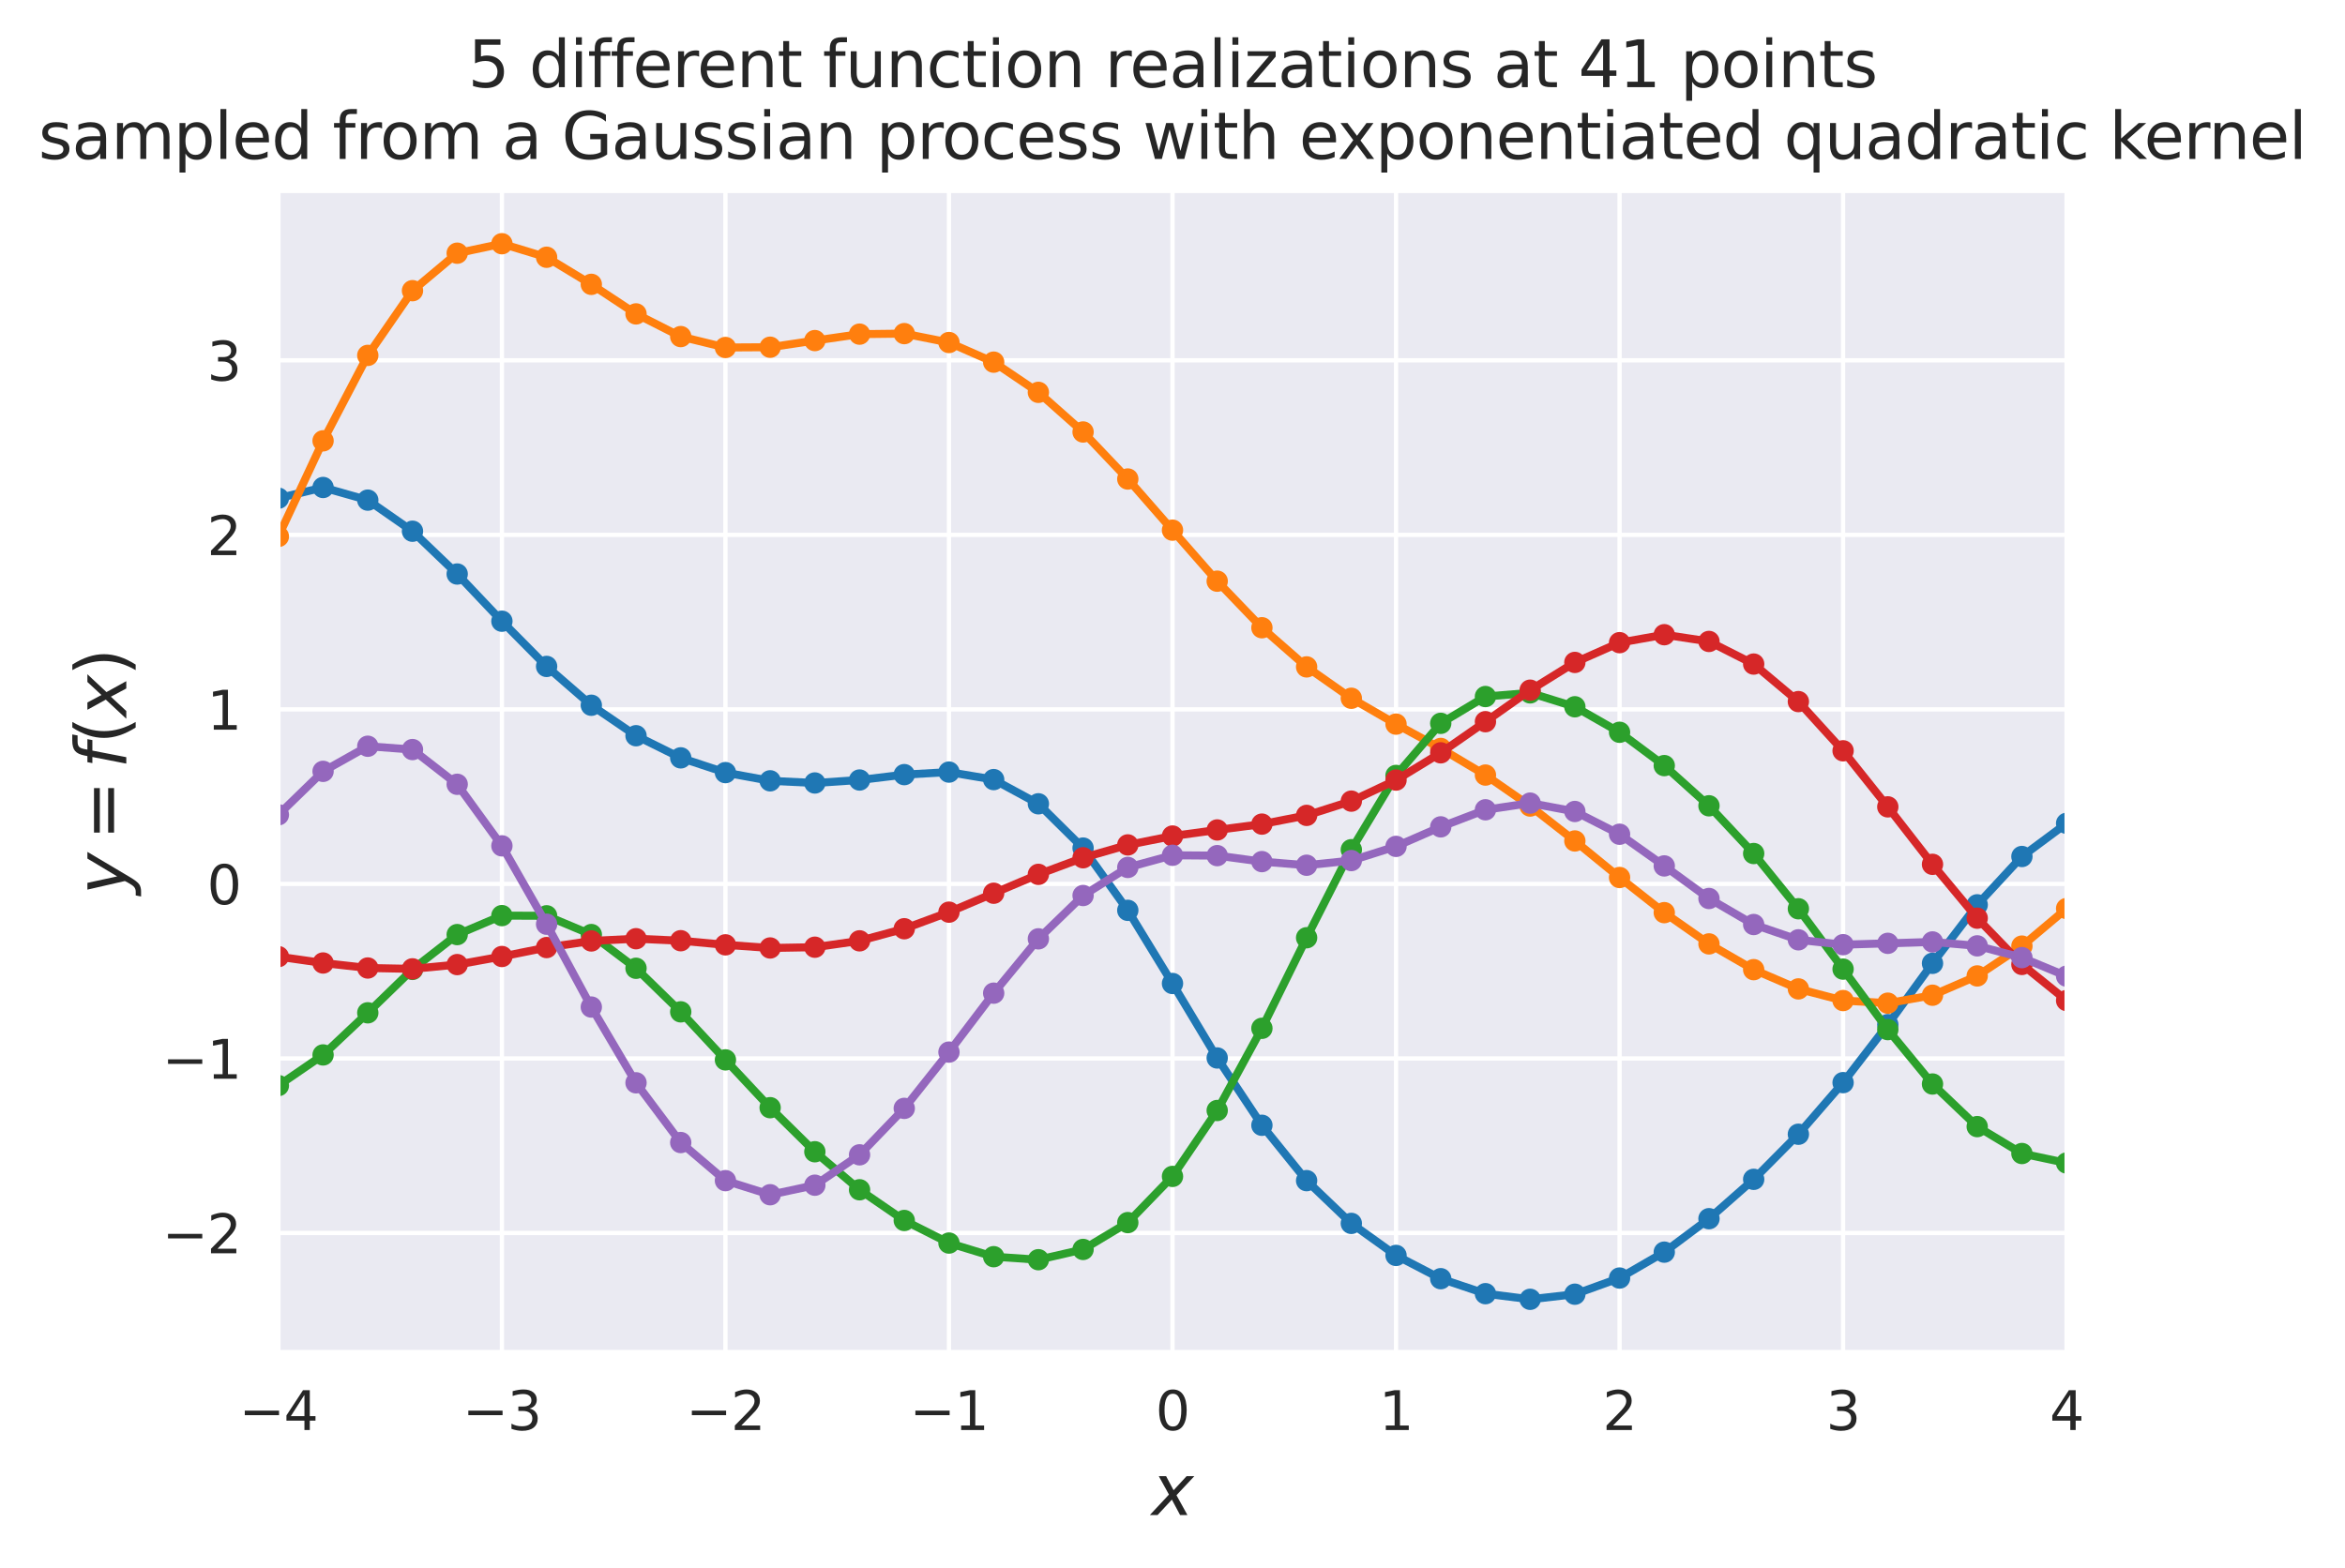 <?xml version="1.0" encoding="utf-8" standalone="no"?>
<!DOCTYPE svg PUBLIC "-//W3C//DTD SVG 1.1//EN"
  "http://www.w3.org/Graphics/SVG/1.1/DTD/svg11.dtd">
<svg height="293.655pt" version="1.1" viewBox="0 0 439.037 293.655" width="439.037pt" xmlns="http://www.w3.org/2000/svg" xmlns:xlink="http://www.w3.org/1999/xlink">
 <defs>
  <style type="text/css">*{stroke-linecap:butt;stroke-linejoin:round;}</style>
 </defs>
 <g id="figure_1">
  <g id="patch_1">
   <path d="M -0 293.655 
L 439.037 293.655 
L 439.037 0 
L -0 0 
z
" style="fill:#ffffff;"/>
  </g>
  <g id="axes_1">
   <g id="patch_2">
    <path d="M 52.118 253.196 
L 386.918 253.196 
L 386.918 35.755 
L 52.118 35.755 
z
" style="fill:#eaeaf2;"/>
   </g>
   <g id="matplotlib.axis_1">
    <g id="xtick_1">
     <g id="line2d_1">
      <path clip-path="url(#p9df2cdec50)" d="M 52.118 253.196 
L 52.118 35.755 
" style="fill:none;stroke:#ffffff;stroke-linecap:round;stroke-width:0.8;"/>
     </g>
     <g id="text_1">
      <!-- −4 -->
      <g style="fill:#262626;" transform="translate(44.747 267.794)scale(0.1 -0.1)">
       <defs>
        <path d="M 678 2272 
L 4684 2272 
L 4684 1741 
L 678 1741 
L 678 2272 
z
" id="DejaVuSans-2212" transform="scale(0.016)"/>
        <path d="M 2419 4116 
L 825 1625 
L 2419 1625 
L 2419 4116 
z
M 2253 4666 
L 3047 4666 
L 3047 1625 
L 3713 1625 
L 3713 1100 
L 3047 1100 
L 3047 0 
L 2419 0 
L 2419 1100 
L 313 1100 
L 313 1709 
L 2253 4666 
z
" id="DejaVuSans-34" transform="scale(0.016)"/>
       </defs>
       <use xlink:href="#DejaVuSans-2212"/>
       <use x="83.789" xlink:href="#DejaVuSans-34"/>
      </g>
     </g>
    </g>
    <g id="xtick_2">
     <g id="line2d_2">
      <path clip-path="url(#p9df2cdec50)" d="M 93.968 253.196 
L 93.968 35.755 
" style="fill:none;stroke:#ffffff;stroke-linecap:round;stroke-width:0.8;"/>
     </g>
     <g id="text_2">
      <!-- −3 -->
      <g style="fill:#262626;" transform="translate(86.597 267.794)scale(0.1 -0.1)">
       <defs>
        <path d="M 2597 2516 
Q 3050 2419 3304 2112 
Q 3559 1806 3559 1356 
Q 3559 666 3084 287 
Q 2609 -91 1734 -91 
Q 1441 -91 1130 -33 
Q 819 25 488 141 
L 488 750 
Q 750 597 1062 519 
Q 1375 441 1716 441 
Q 2309 441 2620 675 
Q 2931 909 2931 1356 
Q 2931 1769 2642 2001 
Q 2353 2234 1838 2234 
L 1294 2234 
L 1294 2753 
L 1863 2753 
Q 2328 2753 2575 2939 
Q 2822 3125 2822 3475 
Q 2822 3834 2567 4026 
Q 2313 4219 1838 4219 
Q 1578 4219 1281 4162 
Q 984 4106 628 3988 
L 628 4550 
Q 988 4650 1302 4700 
Q 1616 4750 1894 4750 
Q 2613 4750 3031 4423 
Q 3450 4097 3450 3541 
Q 3450 3153 3228 2886 
Q 3006 2619 2597 2516 
z
" id="DejaVuSans-33" transform="scale(0.016)"/>
       </defs>
       <use xlink:href="#DejaVuSans-2212"/>
       <use x="83.789" xlink:href="#DejaVuSans-33"/>
      </g>
     </g>
    </g>
    <g id="xtick_3">
     <g id="line2d_3">
      <path clip-path="url(#p9df2cdec50)" d="M 135.818 253.196 
L 135.818 35.755 
" style="fill:none;stroke:#ffffff;stroke-linecap:round;stroke-width:0.8;"/>
     </g>
     <g id="text_3">
      <!-- −2 -->
      <g style="fill:#262626;" transform="translate(128.447 267.794)scale(0.1 -0.1)">
       <defs>
        <path d="M 1228 531 
L 3431 531 
L 3431 0 
L 469 0 
L 469 531 
Q 828 903 1448 1529 
Q 2069 2156 2228 2338 
Q 2531 2678 2651 2914 
Q 2772 3150 2772 3378 
Q 2772 3750 2511 3984 
Q 2250 4219 1831 4219 
Q 1534 4219 1204 4116 
Q 875 4013 500 3803 
L 500 4441 
Q 881 4594 1212 4672 
Q 1544 4750 1819 4750 
Q 2544 4750 2975 4387 
Q 3406 4025 3406 3419 
Q 3406 3131 3298 2873 
Q 3191 2616 2906 2266 
Q 2828 2175 2409 1742 
Q 1991 1309 1228 531 
z
" id="DejaVuSans-32" transform="scale(0.016)"/>
       </defs>
       <use xlink:href="#DejaVuSans-2212"/>
       <use x="83.789" xlink:href="#DejaVuSans-32"/>
      </g>
     </g>
    </g>
    <g id="xtick_4">
     <g id="line2d_4">
      <path clip-path="url(#p9df2cdec50)" d="M 177.668 253.196 
L 177.668 35.755 
" style="fill:none;stroke:#ffffff;stroke-linecap:round;stroke-width:0.8;"/>
     </g>
     <g id="text_4">
      <!-- −1 -->
      <g style="fill:#262626;" transform="translate(170.297 267.794)scale(0.1 -0.1)">
       <defs>
        <path d="M 794 531 
L 1825 531 
L 1825 4091 
L 703 3866 
L 703 4441 
L 1819 4666 
L 2450 4666 
L 2450 531 
L 3481 531 
L 3481 0 
L 794 0 
L 794 531 
z
" id="DejaVuSans-31" transform="scale(0.016)"/>
       </defs>
       <use xlink:href="#DejaVuSans-2212"/>
       <use x="83.789" xlink:href="#DejaVuSans-31"/>
      </g>
     </g>
    </g>
    <g id="xtick_5">
     <g id="line2d_5">
      <path clip-path="url(#p9df2cdec50)" d="M 219.518 253.196 
L 219.518 35.755 
" style="fill:none;stroke:#ffffff;stroke-linecap:round;stroke-width:0.8;"/>
     </g>
     <g id="text_5">
      <!-- 0 -->
      <g style="fill:#262626;" transform="translate(216.337 267.794)scale(0.1 -0.1)">
       <defs>
        <path d="M 2034 4250 
Q 1547 4250 1301 3770 
Q 1056 3291 1056 2328 
Q 1056 1369 1301 889 
Q 1547 409 2034 409 
Q 2525 409 2770 889 
Q 3016 1369 3016 2328 
Q 3016 3291 2770 3770 
Q 2525 4250 2034 4250 
z
M 2034 4750 
Q 2819 4750 3233 4129 
Q 3647 3509 3647 2328 
Q 3647 1150 3233 529 
Q 2819 -91 2034 -91 
Q 1250 -91 836 529 
Q 422 1150 422 2328 
Q 422 3509 836 4129 
Q 1250 4750 2034 4750 
z
" id="DejaVuSans-30" transform="scale(0.016)"/>
       </defs>
       <use xlink:href="#DejaVuSans-30"/>
      </g>
     </g>
    </g>
    <g id="xtick_6">
     <g id="line2d_6">
      <path clip-path="url(#p9df2cdec50)" d="M 261.368 253.196 
L 261.368 35.755 
" style="fill:none;stroke:#ffffff;stroke-linecap:round;stroke-width:0.8;"/>
     </g>
     <g id="text_6">
      <!-- 1 -->
      <g style="fill:#262626;" transform="translate(258.187 267.794)scale(0.1 -0.1)">
       <use xlink:href="#DejaVuSans-31"/>
      </g>
     </g>
    </g>
    <g id="xtick_7">
     <g id="line2d_7">
      <path clip-path="url(#p9df2cdec50)" d="M 303.218 253.196 
L 303.218 35.755 
" style="fill:none;stroke:#ffffff;stroke-linecap:round;stroke-width:0.8;"/>
     </g>
     <g id="text_7">
      <!-- 2 -->
      <g style="fill:#262626;" transform="translate(300.037 267.794)scale(0.1 -0.1)">
       <use xlink:href="#DejaVuSans-32"/>
      </g>
     </g>
    </g>
    <g id="xtick_8">
     <g id="line2d_8">
      <path clip-path="url(#p9df2cdec50)" d="M 345.068 253.196 
L 345.068 35.755 
" style="fill:none;stroke:#ffffff;stroke-linecap:round;stroke-width:0.8;"/>
     </g>
     <g id="text_8">
      <!-- 3 -->
      <g style="fill:#262626;" transform="translate(341.887 267.794)scale(0.1 -0.1)">
       <use xlink:href="#DejaVuSans-33"/>
      </g>
     </g>
    </g>
    <g id="xtick_9">
     <g id="line2d_9">
      <path clip-path="url(#p9df2cdec50)" d="M 386.918 253.196 
L 386.918 35.755 
" style="fill:none;stroke:#ffffff;stroke-linecap:round;stroke-width:0.8;"/>
     </g>
     <g id="text_9">
      <!-- 4 -->
      <g style="fill:#262626;" transform="translate(383.737 267.794)scale(0.1 -0.1)">
       <use xlink:href="#DejaVuSans-34"/>
      </g>
     </g>
    </g>
    <g id="text_10">
     <!-- $x$ -->
     <g style="fill:#262626;" transform="translate(215.618 283.752)scale(0.13 -0.13)">
      <defs>
       <path d="M 3841 3500 
L 2234 1784 
L 3219 0 
L 2559 0 
L 1819 1388 
L 531 0 
L -166 0 
L 1556 1844 
L 641 3500 
L 1300 3500 
L 1972 2234 
L 3144 3500 
L 3841 3500 
z
" id="DejaVuSans-Oblique-78" transform="scale(0.016)"/>
      </defs>
      <use transform="translate(0 0.312)" xlink:href="#DejaVuSans-Oblique-78"/>
     </g>
    </g>
   </g>
   <g id="matplotlib.axis_2">
    <g id="ytick_1">
     <g id="line2d_10">
      <path clip-path="url(#p9df2cdec50)" d="M 52.118 230.893 
L 386.918 230.893 
" style="fill:none;stroke:#ffffff;stroke-linecap:round;stroke-width:0.8;"/>
     </g>
     <g id="text_11">
      <!-- −2 -->
      <g style="fill:#262626;" transform="translate(30.376 234.692)scale(0.1 -0.1)">
       <use xlink:href="#DejaVuSans-2212"/>
       <use x="83.789" xlink:href="#DejaVuSans-32"/>
      </g>
     </g>
    </g>
    <g id="ytick_2">
     <g id="line2d_11">
      <path clip-path="url(#p9df2cdec50)" d="M 52.118 198.209 
L 386.918 198.209 
" style="fill:none;stroke:#ffffff;stroke-linecap:round;stroke-width:0.8;"/>
     </g>
     <g id="text_12">
      <!-- −1 -->
      <g style="fill:#262626;" transform="translate(30.376 202.008)scale(0.1 -0.1)">
       <use xlink:href="#DejaVuSans-2212"/>
       <use x="83.789" xlink:href="#DejaVuSans-31"/>
      </g>
     </g>
    </g>
    <g id="ytick_3">
     <g id="line2d_12">
      <path clip-path="url(#p9df2cdec50)" d="M 52.118 165.525 
L 386.918 165.525 
" style="fill:none;stroke:#ffffff;stroke-linecap:round;stroke-width:0.8;"/>
     </g>
     <g id="text_13">
      <!-- 0 -->
      <g style="fill:#262626;" transform="translate(38.756 169.324)scale(0.1 -0.1)">
       <use xlink:href="#DejaVuSans-30"/>
      </g>
     </g>
    </g>
    <g id="ytick_4">
     <g id="line2d_13">
      <path clip-path="url(#p9df2cdec50)" d="M 52.118 132.841 
L 386.918 132.841 
" style="fill:none;stroke:#ffffff;stroke-linecap:round;stroke-width:0.8;"/>
     </g>
     <g id="text_14">
      <!-- 1 -->
      <g style="fill:#262626;" transform="translate(38.756 136.64)scale(0.1 -0.1)">
       <use xlink:href="#DejaVuSans-31"/>
      </g>
     </g>
    </g>
    <g id="ytick_5">
     <g id="line2d_14">
      <path clip-path="url(#p9df2cdec50)" d="M 52.118 100.157 
L 386.918 100.157 
" style="fill:none;stroke:#ffffff;stroke-linecap:round;stroke-width:0.8;"/>
     </g>
     <g id="text_15">
      <!-- 2 -->
      <g style="fill:#262626;" transform="translate(38.756 103.957)scale(0.1 -0.1)">
       <use xlink:href="#DejaVuSans-32"/>
      </g>
     </g>
    </g>
    <g id="ytick_6">
     <g id="line2d_15">
      <path clip-path="url(#p9df2cdec50)" d="M 52.118 67.473 
L 386.918 67.473 
" style="fill:none;stroke:#ffffff;stroke-linecap:round;stroke-width:0.8;"/>
     </g>
     <g id="text_16">
      <!-- 3 -->
      <g style="fill:#262626;" transform="translate(38.756 71.273)scale(0.1 -0.1)">
       <use xlink:href="#DejaVuSans-33"/>
      </g>
     </g>
    </g>
    <g id="text_17">
     <!-- $y = f(x)$ -->
     <g style="fill:#262626;" transform="translate(23.646 167.55)rotate(-90)scale(0.13 -0.13)">
      <defs>
       <path d="M 1588 -325 
Q 1188 -997 936 -1164 
Q 684 -1331 294 -1331 
L -159 -1331 
L -63 -850 
L 269 -850 
Q 509 -850 678 -719 
Q 847 -588 1056 -206 
L 1234 128 
L 459 3500 
L 1069 3500 
L 1650 819 
L 3256 3500 
L 3859 3500 
L 1588 -325 
z
" id="DejaVuSans-Oblique-79" transform="scale(0.016)"/>
       <path d="M 678 2906 
L 4684 2906 
L 4684 2381 
L 678 2381 
L 678 2906 
z
M 678 1631 
L 4684 1631 
L 4684 1100 
L 678 1100 
L 678 1631 
z
" id="DejaVuSans-3d" transform="scale(0.016)"/>
       <path d="M 3059 4863 
L 2969 4384 
L 2419 4384 
Q 2106 4384 1964 4261 
Q 1822 4138 1753 3809 
L 1691 3500 
L 2638 3500 
L 2553 3053 
L 1606 3053 
L 1013 0 
L 434 0 
L 1031 3053 
L 481 3053 
L 563 3500 
L 1113 3500 
L 1159 3744 
Q 1278 4363 1576 4613 
Q 1875 4863 2516 4863 
L 3059 4863 
z
" id="DejaVuSans-Oblique-66" transform="scale(0.016)"/>
       <path d="M 1984 4856 
Q 1566 4138 1362 3434 
Q 1159 2731 1159 2009 
Q 1159 1288 1364 580 
Q 1569 -128 1984 -844 
L 1484 -844 
Q 1016 -109 783 600 
Q 550 1309 550 2009 
Q 550 2706 781 3412 
Q 1013 4119 1484 4856 
L 1984 4856 
z
" id="DejaVuSans-28" transform="scale(0.016)"/>
       <path d="M 513 4856 
L 1013 4856 
Q 1481 4119 1714 3412 
Q 1947 2706 1947 2009 
Q 1947 1309 1714 600 
Q 1481 -109 1013 -844 
L 513 -844 
Q 928 -128 1133 580 
Q 1338 1288 1338 2009 
Q 1338 2731 1133 3434 
Q 928 4138 513 4856 
z
" id="DejaVuSans-29" transform="scale(0.016)"/>
      </defs>
      <use transform="translate(0 0.016)" xlink:href="#DejaVuSans-Oblique-79"/>
      <use transform="translate(78.662 0.016)" xlink:href="#DejaVuSans-3d"/>
      <use transform="translate(181.934 0.016)" xlink:href="#DejaVuSans-Oblique-66"/>
      <use transform="translate(217.139 0.016)" xlink:href="#DejaVuSans-28"/>
      <use transform="translate(256.152 0.016)" xlink:href="#DejaVuSans-Oblique-78"/>
      <use transform="translate(315.332 0.016)" xlink:href="#DejaVuSans-29"/>
     </g>
    </g>
   </g>
   <g id="line2d_16">
    <path clip-path="url(#p9df2cdec50)" d="M 52.118 93.297 
L 60.488 91.287 
L 68.858 93.655 
L 77.228 99.479 
L 85.598 107.491 
L 93.968 116.329 
L 102.338 124.796 
L 110.708 132.067 
L 119.078 137.773 
L 127.448 141.918 
L 135.818 144.681 
L 144.188 146.219 
L 152.558 146.622 
L 160.928 146.067 
L 169.298 145.058 
L 177.668 144.585 
L 186.038 145.988 
L 194.408 150.523 
L 202.778 158.812 
L 211.148 170.472 
L 219.518 184.171 
L 227.888 198.117 
L 236.258 210.722 
L 244.628 221.089 
L 252.998 229.097 
L 261.368 235.094 
L 269.738 239.45 
L 278.108 242.256 
L 286.478 243.312 
L 294.848 242.356 
L 303.218 239.33 
L 311.588 234.479 
L 319.958 228.215 
L 328.328 220.845 
L 336.698 212.4 
L 345.068 202.736 
L 353.438 191.88 
L 361.808 180.395 
L 370.178 169.44 
L 378.548 160.391 
L 386.918 154.179 
" style="fill:none;stroke:#1f77b4;stroke-linecap:round;stroke-width:1.5;"/>
    <defs>
     <path d="M 0 1.5 
C 0.398 1.5 0.779 1.342 1.061 1.061 
C 1.342 0.779 1.5 0.398 1.5 0 
C 1.5 -0.398 1.342 -0.779 1.061 -1.061 
C 0.779 -1.342 0.398 -1.5 0 -1.5 
C -0.398 -1.5 -0.779 -1.342 -1.061 -1.061 
C -1.342 -0.779 -1.5 -0.398 -1.5 0 
C -1.5 0.398 -1.342 0.779 -1.061 1.061 
C -0.779 1.342 -0.398 1.5 0 1.5 
z
" id="me12d443006" style="stroke:#1f77b4;"/>
    </defs>
    <g clip-path="url(#p9df2cdec50)">
     <use style="fill:#1f77b4;stroke:#1f77b4;" x="52.118" xlink:href="#me12d443006" y="93.297"/>
     <use style="fill:#1f77b4;stroke:#1f77b4;" x="60.488" xlink:href="#me12d443006" y="91.287"/>
     <use style="fill:#1f77b4;stroke:#1f77b4;" x="68.858" xlink:href="#me12d443006" y="93.655"/>
     <use style="fill:#1f77b4;stroke:#1f77b4;" x="77.228" xlink:href="#me12d443006" y="99.479"/>
     <use style="fill:#1f77b4;stroke:#1f77b4;" x="85.598" xlink:href="#me12d443006" y="107.491"/>
     <use style="fill:#1f77b4;stroke:#1f77b4;" x="93.968" xlink:href="#me12d443006" y="116.329"/>
     <use style="fill:#1f77b4;stroke:#1f77b4;" x="102.338" xlink:href="#me12d443006" y="124.796"/>
     <use style="fill:#1f77b4;stroke:#1f77b4;" x="110.708" xlink:href="#me12d443006" y="132.067"/>
     <use style="fill:#1f77b4;stroke:#1f77b4;" x="119.078" xlink:href="#me12d443006" y="137.773"/>
     <use style="fill:#1f77b4;stroke:#1f77b4;" x="127.448" xlink:href="#me12d443006" y="141.918"/>
     <use style="fill:#1f77b4;stroke:#1f77b4;" x="135.818" xlink:href="#me12d443006" y="144.681"/>
     <use style="fill:#1f77b4;stroke:#1f77b4;" x="144.188" xlink:href="#me12d443006" y="146.219"/>
     <use style="fill:#1f77b4;stroke:#1f77b4;" x="152.558" xlink:href="#me12d443006" y="146.622"/>
     <use style="fill:#1f77b4;stroke:#1f77b4;" x="160.928" xlink:href="#me12d443006" y="146.067"/>
     <use style="fill:#1f77b4;stroke:#1f77b4;" x="169.298" xlink:href="#me12d443006" y="145.058"/>
     <use style="fill:#1f77b4;stroke:#1f77b4;" x="177.668" xlink:href="#me12d443006" y="144.585"/>
     <use style="fill:#1f77b4;stroke:#1f77b4;" x="186.038" xlink:href="#me12d443006" y="145.988"/>
     <use style="fill:#1f77b4;stroke:#1f77b4;" x="194.408" xlink:href="#me12d443006" y="150.523"/>
     <use style="fill:#1f77b4;stroke:#1f77b4;" x="202.778" xlink:href="#me12d443006" y="158.812"/>
     <use style="fill:#1f77b4;stroke:#1f77b4;" x="211.148" xlink:href="#me12d443006" y="170.472"/>
     <use style="fill:#1f77b4;stroke:#1f77b4;" x="219.518" xlink:href="#me12d443006" y="184.171"/>
     <use style="fill:#1f77b4;stroke:#1f77b4;" x="227.888" xlink:href="#me12d443006" y="198.117"/>
     <use style="fill:#1f77b4;stroke:#1f77b4;" x="236.258" xlink:href="#me12d443006" y="210.722"/>
     <use style="fill:#1f77b4;stroke:#1f77b4;" x="244.628" xlink:href="#me12d443006" y="221.089"/>
     <use style="fill:#1f77b4;stroke:#1f77b4;" x="252.998" xlink:href="#me12d443006" y="229.097"/>
     <use style="fill:#1f77b4;stroke:#1f77b4;" x="261.368" xlink:href="#me12d443006" y="235.094"/>
     <use style="fill:#1f77b4;stroke:#1f77b4;" x="269.738" xlink:href="#me12d443006" y="239.45"/>
     <use style="fill:#1f77b4;stroke:#1f77b4;" x="278.108" xlink:href="#me12d443006" y="242.256"/>
     <use style="fill:#1f77b4;stroke:#1f77b4;" x="286.478" xlink:href="#me12d443006" y="243.312"/>
     <use style="fill:#1f77b4;stroke:#1f77b4;" x="294.848" xlink:href="#me12d443006" y="242.356"/>
     <use style="fill:#1f77b4;stroke:#1f77b4;" x="303.218" xlink:href="#me12d443006" y="239.33"/>
     <use style="fill:#1f77b4;stroke:#1f77b4;" x="311.588" xlink:href="#me12d443006" y="234.479"/>
     <use style="fill:#1f77b4;stroke:#1f77b4;" x="319.958" xlink:href="#me12d443006" y="228.215"/>
     <use style="fill:#1f77b4;stroke:#1f77b4;" x="328.328" xlink:href="#me12d443006" y="220.845"/>
     <use style="fill:#1f77b4;stroke:#1f77b4;" x="336.698" xlink:href="#me12d443006" y="212.4"/>
     <use style="fill:#1f77b4;stroke:#1f77b4;" x="345.068" xlink:href="#me12d443006" y="202.736"/>
     <use style="fill:#1f77b4;stroke:#1f77b4;" x="353.438" xlink:href="#me12d443006" y="191.88"/>
     <use style="fill:#1f77b4;stroke:#1f77b4;" x="361.808" xlink:href="#me12d443006" y="180.395"/>
     <use style="fill:#1f77b4;stroke:#1f77b4;" x="370.178" xlink:href="#me12d443006" y="169.44"/>
     <use style="fill:#1f77b4;stroke:#1f77b4;" x="378.548" xlink:href="#me12d443006" y="160.391"/>
     <use style="fill:#1f77b4;stroke:#1f77b4;" x="386.918" xlink:href="#me12d443006" y="154.179"/>
    </g>
   </g>
   <g id="line2d_17">
    <path clip-path="url(#p9df2cdec50)" d="M 52.118 100.458 
L 60.488 82.552 
L 68.858 66.55 
L 77.228 54.434 
L 85.598 47.413 
L 93.968 45.639 
L 102.338 48.174 
L 110.708 53.247 
L 119.078 58.782 
L 127.448 63.028 
L 135.818 65.072 
L 144.188 65.021 
L 152.558 63.778 
L 160.928 62.572 
L 169.298 62.473 
L 177.668 64.14 
L 186.038 67.817 
L 194.408 73.472 
L 202.778 80.895 
L 211.148 89.7 
L 219.518 99.279 
L 227.888 108.832 
L 236.258 117.551 
L 244.628 124.885 
L 252.998 130.759 
L 261.368 135.602 
L 269.738 140.157 
L 278.108 145.141 
L 286.478 150.94 
L 294.848 157.48 
L 303.218 164.323 
L 311.588 170.905 
L 319.958 176.756 
L 328.328 181.579 
L 336.698 185.184 
L 345.068 187.368 
L 353.438 187.857 
L 361.808 186.367 
L 370.178 182.754 
L 378.548 177.17 
L 386.918 170.133 
" style="fill:none;stroke:#ff7f0e;stroke-linecap:round;stroke-width:1.5;"/>
    <defs>
     <path d="M 0 1.5 
C 0.398 1.5 0.779 1.342 1.061 1.061 
C 1.342 0.779 1.5 0.398 1.5 0 
C 1.5 -0.398 1.342 -0.779 1.061 -1.061 
C 0.779 -1.342 0.398 -1.5 0 -1.5 
C -0.398 -1.5 -0.779 -1.342 -1.061 -1.061 
C -1.342 -0.779 -1.5 -0.398 -1.5 0 
C -1.5 0.398 -1.342 0.779 -1.061 1.061 
C -0.779 1.342 -0.398 1.5 0 1.5 
z
" id="ma7f6152cb2" style="stroke:#ff7f0e;"/>
    </defs>
    <g clip-path="url(#p9df2cdec50)">
     <use style="fill:#ff7f0e;stroke:#ff7f0e;" x="52.118" xlink:href="#ma7f6152cb2" y="100.458"/>
     <use style="fill:#ff7f0e;stroke:#ff7f0e;" x="60.488" xlink:href="#ma7f6152cb2" y="82.552"/>
     <use style="fill:#ff7f0e;stroke:#ff7f0e;" x="68.858" xlink:href="#ma7f6152cb2" y="66.55"/>
     <use style="fill:#ff7f0e;stroke:#ff7f0e;" x="77.228" xlink:href="#ma7f6152cb2" y="54.434"/>
     <use style="fill:#ff7f0e;stroke:#ff7f0e;" x="85.598" xlink:href="#ma7f6152cb2" y="47.413"/>
     <use style="fill:#ff7f0e;stroke:#ff7f0e;" x="93.968" xlink:href="#ma7f6152cb2" y="45.639"/>
     <use style="fill:#ff7f0e;stroke:#ff7f0e;" x="102.338" xlink:href="#ma7f6152cb2" y="48.174"/>
     <use style="fill:#ff7f0e;stroke:#ff7f0e;" x="110.708" xlink:href="#ma7f6152cb2" y="53.247"/>
     <use style="fill:#ff7f0e;stroke:#ff7f0e;" x="119.078" xlink:href="#ma7f6152cb2" y="58.782"/>
     <use style="fill:#ff7f0e;stroke:#ff7f0e;" x="127.448" xlink:href="#ma7f6152cb2" y="63.028"/>
     <use style="fill:#ff7f0e;stroke:#ff7f0e;" x="135.818" xlink:href="#ma7f6152cb2" y="65.072"/>
     <use style="fill:#ff7f0e;stroke:#ff7f0e;" x="144.188" xlink:href="#ma7f6152cb2" y="65.021"/>
     <use style="fill:#ff7f0e;stroke:#ff7f0e;" x="152.558" xlink:href="#ma7f6152cb2" y="63.778"/>
     <use style="fill:#ff7f0e;stroke:#ff7f0e;" x="160.928" xlink:href="#ma7f6152cb2" y="62.572"/>
     <use style="fill:#ff7f0e;stroke:#ff7f0e;" x="169.298" xlink:href="#ma7f6152cb2" y="62.473"/>
     <use style="fill:#ff7f0e;stroke:#ff7f0e;" x="177.668" xlink:href="#ma7f6152cb2" y="64.14"/>
     <use style="fill:#ff7f0e;stroke:#ff7f0e;" x="186.038" xlink:href="#ma7f6152cb2" y="67.817"/>
     <use style="fill:#ff7f0e;stroke:#ff7f0e;" x="194.408" xlink:href="#ma7f6152cb2" y="73.472"/>
     <use style="fill:#ff7f0e;stroke:#ff7f0e;" x="202.778" xlink:href="#ma7f6152cb2" y="80.895"/>
     <use style="fill:#ff7f0e;stroke:#ff7f0e;" x="211.148" xlink:href="#ma7f6152cb2" y="89.7"/>
     <use style="fill:#ff7f0e;stroke:#ff7f0e;" x="219.518" xlink:href="#ma7f6152cb2" y="99.279"/>
     <use style="fill:#ff7f0e;stroke:#ff7f0e;" x="227.888" xlink:href="#ma7f6152cb2" y="108.832"/>
     <use style="fill:#ff7f0e;stroke:#ff7f0e;" x="236.258" xlink:href="#ma7f6152cb2" y="117.551"/>
     <use style="fill:#ff7f0e;stroke:#ff7f0e;" x="244.628" xlink:href="#ma7f6152cb2" y="124.885"/>
     <use style="fill:#ff7f0e;stroke:#ff7f0e;" x="252.998" xlink:href="#ma7f6152cb2" y="130.759"/>
     <use style="fill:#ff7f0e;stroke:#ff7f0e;" x="261.368" xlink:href="#ma7f6152cb2" y="135.602"/>
     <use style="fill:#ff7f0e;stroke:#ff7f0e;" x="269.738" xlink:href="#ma7f6152cb2" y="140.157"/>
     <use style="fill:#ff7f0e;stroke:#ff7f0e;" x="278.108" xlink:href="#ma7f6152cb2" y="145.141"/>
     <use style="fill:#ff7f0e;stroke:#ff7f0e;" x="286.478" xlink:href="#ma7f6152cb2" y="150.94"/>
     <use style="fill:#ff7f0e;stroke:#ff7f0e;" x="294.848" xlink:href="#ma7f6152cb2" y="157.48"/>
     <use style="fill:#ff7f0e;stroke:#ff7f0e;" x="303.218" xlink:href="#ma7f6152cb2" y="164.323"/>
     <use style="fill:#ff7f0e;stroke:#ff7f0e;" x="311.588" xlink:href="#ma7f6152cb2" y="170.905"/>
     <use style="fill:#ff7f0e;stroke:#ff7f0e;" x="319.958" xlink:href="#ma7f6152cb2" y="176.756"/>
     <use style="fill:#ff7f0e;stroke:#ff7f0e;" x="328.328" xlink:href="#ma7f6152cb2" y="181.579"/>
     <use style="fill:#ff7f0e;stroke:#ff7f0e;" x="336.698" xlink:href="#ma7f6152cb2" y="185.184"/>
     <use style="fill:#ff7f0e;stroke:#ff7f0e;" x="345.068" xlink:href="#ma7f6152cb2" y="187.368"/>
     <use style="fill:#ff7f0e;stroke:#ff7f0e;" x="353.438" xlink:href="#ma7f6152cb2" y="187.857"/>
     <use style="fill:#ff7f0e;stroke:#ff7f0e;" x="361.808" xlink:href="#ma7f6152cb2" y="186.367"/>
     <use style="fill:#ff7f0e;stroke:#ff7f0e;" x="370.178" xlink:href="#ma7f6152cb2" y="182.754"/>
     <use style="fill:#ff7f0e;stroke:#ff7f0e;" x="378.548" xlink:href="#ma7f6152cb2" y="177.17"/>
     <use style="fill:#ff7f0e;stroke:#ff7f0e;" x="386.918" xlink:href="#ma7f6152cb2" y="170.133"/>
    </g>
   </g>
   <g id="line2d_18">
    <path clip-path="url(#p9df2cdec50)" d="M 52.118 203.289 
L 60.488 197.549 
L 68.858 189.662 
L 77.228 181.533 
L 85.598 175.013 
L 93.968 171.46 
L 102.338 171.496 
L 110.708 175.007 
L 119.078 181.323 
L 127.448 189.481 
L 135.818 198.475 
L 144.188 207.428 
L 152.558 215.68 
L 160.928 222.8 
L 169.298 228.548 
L 177.668 232.78 
L 186.038 235.332 
L 194.408 235.897 
L 202.778 233.975 
L 211.148 228.947 
L 219.518 220.299 
L 227.888 207.954 
L 236.258 192.566 
L 244.628 175.604 
L 252.998 159.117 
L 261.368 145.211 
L 269.738 135.452 
L 278.108 130.434 
L 286.478 129.75 
L 294.848 132.352 
L 303.218 137.129 
L 311.588 143.369 
L 319.958 150.897 
L 328.328 159.834 
L 336.698 170.177 
L 345.068 181.479 
L 353.438 192.808 
L 361.808 202.995 
L 370.178 210.971 
L 378.548 216.011 
L 386.918 217.787 
" style="fill:none;stroke:#2ca02c;stroke-linecap:round;stroke-width:1.5;"/>
    <defs>
     <path d="M 0 1.5 
C 0.398 1.5 0.779 1.342 1.061 1.061 
C 1.342 0.779 1.5 0.398 1.5 0 
C 1.5 -0.398 1.342 -0.779 1.061 -1.061 
C 0.779 -1.342 0.398 -1.5 0 -1.5 
C -0.398 -1.5 -0.779 -1.342 -1.061 -1.061 
C -1.342 -0.779 -1.5 -0.398 -1.5 0 
C -1.5 0.398 -1.342 0.779 -1.061 1.061 
C -0.779 1.342 -0.398 1.5 0 1.5 
z
" id="m0795717b7a" style="stroke:#2ca02c;"/>
    </defs>
    <g clip-path="url(#p9df2cdec50)">
     <use style="fill:#2ca02c;stroke:#2ca02c;" x="52.118" xlink:href="#m0795717b7a" y="203.289"/>
     <use style="fill:#2ca02c;stroke:#2ca02c;" x="60.488" xlink:href="#m0795717b7a" y="197.549"/>
     <use style="fill:#2ca02c;stroke:#2ca02c;" x="68.858" xlink:href="#m0795717b7a" y="189.662"/>
     <use style="fill:#2ca02c;stroke:#2ca02c;" x="77.228" xlink:href="#m0795717b7a" y="181.533"/>
     <use style="fill:#2ca02c;stroke:#2ca02c;" x="85.598" xlink:href="#m0795717b7a" y="175.013"/>
     <use style="fill:#2ca02c;stroke:#2ca02c;" x="93.968" xlink:href="#m0795717b7a" y="171.46"/>
     <use style="fill:#2ca02c;stroke:#2ca02c;" x="102.338" xlink:href="#m0795717b7a" y="171.496"/>
     <use style="fill:#2ca02c;stroke:#2ca02c;" x="110.708" xlink:href="#m0795717b7a" y="175.007"/>
     <use style="fill:#2ca02c;stroke:#2ca02c;" x="119.078" xlink:href="#m0795717b7a" y="181.323"/>
     <use style="fill:#2ca02c;stroke:#2ca02c;" x="127.448" xlink:href="#m0795717b7a" y="189.481"/>
     <use style="fill:#2ca02c;stroke:#2ca02c;" x="135.818" xlink:href="#m0795717b7a" y="198.475"/>
     <use style="fill:#2ca02c;stroke:#2ca02c;" x="144.188" xlink:href="#m0795717b7a" y="207.428"/>
     <use style="fill:#2ca02c;stroke:#2ca02c;" x="152.558" xlink:href="#m0795717b7a" y="215.68"/>
     <use style="fill:#2ca02c;stroke:#2ca02c;" x="160.928" xlink:href="#m0795717b7a" y="222.8"/>
     <use style="fill:#2ca02c;stroke:#2ca02c;" x="169.298" xlink:href="#m0795717b7a" y="228.548"/>
     <use style="fill:#2ca02c;stroke:#2ca02c;" x="177.668" xlink:href="#m0795717b7a" y="232.78"/>
     <use style="fill:#2ca02c;stroke:#2ca02c;" x="186.038" xlink:href="#m0795717b7a" y="235.332"/>
     <use style="fill:#2ca02c;stroke:#2ca02c;" x="194.408" xlink:href="#m0795717b7a" y="235.897"/>
     <use style="fill:#2ca02c;stroke:#2ca02c;" x="202.778" xlink:href="#m0795717b7a" y="233.975"/>
     <use style="fill:#2ca02c;stroke:#2ca02c;" x="211.148" xlink:href="#m0795717b7a" y="228.947"/>
     <use style="fill:#2ca02c;stroke:#2ca02c;" x="219.518" xlink:href="#m0795717b7a" y="220.299"/>
     <use style="fill:#2ca02c;stroke:#2ca02c;" x="227.888" xlink:href="#m0795717b7a" y="207.954"/>
     <use style="fill:#2ca02c;stroke:#2ca02c;" x="236.258" xlink:href="#m0795717b7a" y="192.566"/>
     <use style="fill:#2ca02c;stroke:#2ca02c;" x="244.628" xlink:href="#m0795717b7a" y="175.604"/>
     <use style="fill:#2ca02c;stroke:#2ca02c;" x="252.998" xlink:href="#m0795717b7a" y="159.117"/>
     <use style="fill:#2ca02c;stroke:#2ca02c;" x="261.368" xlink:href="#m0795717b7a" y="145.211"/>
     <use style="fill:#2ca02c;stroke:#2ca02c;" x="269.738" xlink:href="#m0795717b7a" y="135.452"/>
     <use style="fill:#2ca02c;stroke:#2ca02c;" x="278.108" xlink:href="#m0795717b7a" y="130.434"/>
     <use style="fill:#2ca02c;stroke:#2ca02c;" x="286.478" xlink:href="#m0795717b7a" y="129.75"/>
     <use style="fill:#2ca02c;stroke:#2ca02c;" x="294.848" xlink:href="#m0795717b7a" y="132.352"/>
     <use style="fill:#2ca02c;stroke:#2ca02c;" x="303.218" xlink:href="#m0795717b7a" y="137.129"/>
     <use style="fill:#2ca02c;stroke:#2ca02c;" x="311.588" xlink:href="#m0795717b7a" y="143.369"/>
     <use style="fill:#2ca02c;stroke:#2ca02c;" x="319.958" xlink:href="#m0795717b7a" y="150.897"/>
     <use style="fill:#2ca02c;stroke:#2ca02c;" x="328.328" xlink:href="#m0795717b7a" y="159.834"/>
     <use style="fill:#2ca02c;stroke:#2ca02c;" x="336.698" xlink:href="#m0795717b7a" y="170.177"/>
     <use style="fill:#2ca02c;stroke:#2ca02c;" x="345.068" xlink:href="#m0795717b7a" y="181.479"/>
     <use style="fill:#2ca02c;stroke:#2ca02c;" x="353.438" xlink:href="#m0795717b7a" y="192.808"/>
     <use style="fill:#2ca02c;stroke:#2ca02c;" x="361.808" xlink:href="#m0795717b7a" y="202.995"/>
     <use style="fill:#2ca02c;stroke:#2ca02c;" x="370.178" xlink:href="#m0795717b7a" y="210.971"/>
     <use style="fill:#2ca02c;stroke:#2ca02c;" x="378.548" xlink:href="#m0795717b7a" y="216.011"/>
     <use style="fill:#2ca02c;stroke:#2ca02c;" x="386.918" xlink:href="#m0795717b7a" y="217.787"/>
    </g>
   </g>
   <g id="line2d_19">
    <path clip-path="url(#p9df2cdec50)" d="M 52.118 179.142 
L 60.488 180.333 
L 68.858 181.271 
L 77.228 181.43 
L 85.598 180.631 
L 93.968 179.118 
L 102.338 177.442 
L 110.708 176.206 
L 119.078 175.786 
L 127.448 176.16 
L 135.818 176.933 
L 144.188 177.521 
L 152.558 177.377 
L 160.928 176.184 
L 169.298 173.917 
L 177.668 170.813 
L 186.038 167.267 
L 194.408 163.735 
L 202.778 160.627 
L 211.148 158.219 
L 219.518 156.558 
L 227.888 155.418 
L 236.258 154.325 
L 244.628 152.692 
L 252.998 150.022 
L 261.368 146.079 
L 269.738 140.975 
L 278.108 135.145 
L 286.478 129.245 
L 294.848 124.047 
L 303.218 120.345 
L 311.588 118.856 
L 319.958 120.119 
L 328.328 124.355 
L 336.698 131.381 
L 345.068 140.596 
L 353.438 151.095 
L 361.808 161.857 
L 370.178 171.938 
L 378.548 180.602 
L 386.918 187.364 
" style="fill:none;stroke:#d62728;stroke-linecap:round;stroke-width:1.5;"/>
    <defs>
     <path d="M 0 1.5 
C 0.398 1.5 0.779 1.342 1.061 1.061 
C 1.342 0.779 1.5 0.398 1.5 0 
C 1.5 -0.398 1.342 -0.779 1.061 -1.061 
C 0.779 -1.342 0.398 -1.5 0 -1.5 
C -0.398 -1.5 -0.779 -1.342 -1.061 -1.061 
C -1.342 -0.779 -1.5 -0.398 -1.5 0 
C -1.5 0.398 -1.342 0.779 -1.061 1.061 
C -0.779 1.342 -0.398 1.5 0 1.5 
z
" id="m26d72fe72a" style="stroke:#d62728;"/>
    </defs>
    <g clip-path="url(#p9df2cdec50)">
     <use style="fill:#d62728;stroke:#d62728;" x="52.118" xlink:href="#m26d72fe72a" y="179.142"/>
     <use style="fill:#d62728;stroke:#d62728;" x="60.488" xlink:href="#m26d72fe72a" y="180.333"/>
     <use style="fill:#d62728;stroke:#d62728;" x="68.858" xlink:href="#m26d72fe72a" y="181.271"/>
     <use style="fill:#d62728;stroke:#d62728;" x="77.228" xlink:href="#m26d72fe72a" y="181.43"/>
     <use style="fill:#d62728;stroke:#d62728;" x="85.598" xlink:href="#m26d72fe72a" y="180.631"/>
     <use style="fill:#d62728;stroke:#d62728;" x="93.968" xlink:href="#m26d72fe72a" y="179.118"/>
     <use style="fill:#d62728;stroke:#d62728;" x="102.338" xlink:href="#m26d72fe72a" y="177.442"/>
     <use style="fill:#d62728;stroke:#d62728;" x="110.708" xlink:href="#m26d72fe72a" y="176.206"/>
     <use style="fill:#d62728;stroke:#d62728;" x="119.078" xlink:href="#m26d72fe72a" y="175.786"/>
     <use style="fill:#d62728;stroke:#d62728;" x="127.448" xlink:href="#m26d72fe72a" y="176.16"/>
     <use style="fill:#d62728;stroke:#d62728;" x="135.818" xlink:href="#m26d72fe72a" y="176.933"/>
     <use style="fill:#d62728;stroke:#d62728;" x="144.188" xlink:href="#m26d72fe72a" y="177.521"/>
     <use style="fill:#d62728;stroke:#d62728;" x="152.558" xlink:href="#m26d72fe72a" y="177.377"/>
     <use style="fill:#d62728;stroke:#d62728;" x="160.928" xlink:href="#m26d72fe72a" y="176.184"/>
     <use style="fill:#d62728;stroke:#d62728;" x="169.298" xlink:href="#m26d72fe72a" y="173.917"/>
     <use style="fill:#d62728;stroke:#d62728;" x="177.668" xlink:href="#m26d72fe72a" y="170.813"/>
     <use style="fill:#d62728;stroke:#d62728;" x="186.038" xlink:href="#m26d72fe72a" y="167.267"/>
     <use style="fill:#d62728;stroke:#d62728;" x="194.408" xlink:href="#m26d72fe72a" y="163.735"/>
     <use style="fill:#d62728;stroke:#d62728;" x="202.778" xlink:href="#m26d72fe72a" y="160.627"/>
     <use style="fill:#d62728;stroke:#d62728;" x="211.148" xlink:href="#m26d72fe72a" y="158.219"/>
     <use style="fill:#d62728;stroke:#d62728;" x="219.518" xlink:href="#m26d72fe72a" y="156.558"/>
     <use style="fill:#d62728;stroke:#d62728;" x="227.888" xlink:href="#m26d72fe72a" y="155.418"/>
     <use style="fill:#d62728;stroke:#d62728;" x="236.258" xlink:href="#m26d72fe72a" y="154.325"/>
     <use style="fill:#d62728;stroke:#d62728;" x="244.628" xlink:href="#m26d72fe72a" y="152.692"/>
     <use style="fill:#d62728;stroke:#d62728;" x="252.998" xlink:href="#m26d72fe72a" y="150.022"/>
     <use style="fill:#d62728;stroke:#d62728;" x="261.368" xlink:href="#m26d72fe72a" y="146.079"/>
     <use style="fill:#d62728;stroke:#d62728;" x="269.738" xlink:href="#m26d72fe72a" y="140.975"/>
     <use style="fill:#d62728;stroke:#d62728;" x="278.108" xlink:href="#m26d72fe72a" y="135.145"/>
     <use style="fill:#d62728;stroke:#d62728;" x="286.478" xlink:href="#m26d72fe72a" y="129.245"/>
     <use style="fill:#d62728;stroke:#d62728;" x="294.848" xlink:href="#m26d72fe72a" y="124.047"/>
     <use style="fill:#d62728;stroke:#d62728;" x="303.218" xlink:href="#m26d72fe72a" y="120.345"/>
     <use style="fill:#d62728;stroke:#d62728;" x="311.588" xlink:href="#m26d72fe72a" y="118.856"/>
     <use style="fill:#d62728;stroke:#d62728;" x="319.958" xlink:href="#m26d72fe72a" y="120.119"/>
     <use style="fill:#d62728;stroke:#d62728;" x="328.328" xlink:href="#m26d72fe72a" y="124.355"/>
     <use style="fill:#d62728;stroke:#d62728;" x="336.698" xlink:href="#m26d72fe72a" y="131.381"/>
     <use style="fill:#d62728;stroke:#d62728;" x="345.068" xlink:href="#m26d72fe72a" y="140.596"/>
     <use style="fill:#d62728;stroke:#d62728;" x="353.438" xlink:href="#m26d72fe72a" y="151.095"/>
     <use style="fill:#d62728;stroke:#d62728;" x="361.808" xlink:href="#m26d72fe72a" y="161.857"/>
     <use style="fill:#d62728;stroke:#d62728;" x="370.178" xlink:href="#m26d72fe72a" y="171.938"/>
     <use style="fill:#d62728;stroke:#d62728;" x="378.548" xlink:href="#m26d72fe72a" y="180.602"/>
     <use style="fill:#d62728;stroke:#d62728;" x="386.918" xlink:href="#m26d72fe72a" y="187.364"/>
    </g>
   </g>
   <g id="line2d_20">
    <path clip-path="url(#p9df2cdec50)" d="M 52.118 152.58 
L 60.488 144.446 
L 68.858 139.742 
L 77.228 140.366 
L 85.598 146.869 
L 93.968 158.396 
L 102.338 173.069 
L 110.708 188.583 
L 119.078 202.769 
L 127.448 213.955 
L 135.818 221.091 
L 144.188 223.729 
L 152.558 221.943 
L 160.928 216.255 
L 169.298 207.558 
L 177.668 197.02 
L 186.038 185.982 
L 194.408 175.809 
L 202.778 167.698 
L 211.148 162.438 
L 219.518 160.162 
L 227.888 160.227 
L 236.258 161.347 
L 244.628 162.026 
L 252.998 161.152 
L 261.368 158.496 
L 269.738 154.84 
L 278.108 151.643 
L 286.478 150.394 
L 294.848 151.959 
L 303.218 156.221 
L 311.588 162.154 
L 319.958 168.254 
L 328.328 173.128 
L 336.698 175.992 
L 345.068 176.902 
L 353.438 176.651 
L 361.808 176.388 
L 370.178 177.122 
L 378.548 179.326 
L 386.918 182.798 
" style="fill:none;stroke:#9467bd;stroke-linecap:round;stroke-width:1.5;"/>
    <defs>
     <path d="M 0 1.5 
C 0.398 1.5 0.779 1.342 1.061 1.061 
C 1.342 0.779 1.5 0.398 1.5 0 
C 1.5 -0.398 1.342 -0.779 1.061 -1.061 
C 0.779 -1.342 0.398 -1.5 0 -1.5 
C -0.398 -1.5 -0.779 -1.342 -1.061 -1.061 
C -1.342 -0.779 -1.5 -0.398 -1.5 0 
C -1.5 0.398 -1.342 0.779 -1.061 1.061 
C -0.779 1.342 -0.398 1.5 0 1.5 
z
" id="mdcceecaef7" style="stroke:#9467bd;"/>
    </defs>
    <g clip-path="url(#p9df2cdec50)">
     <use style="fill:#9467bd;stroke:#9467bd;" x="52.118" xlink:href="#mdcceecaef7" y="152.58"/>
     <use style="fill:#9467bd;stroke:#9467bd;" x="60.488" xlink:href="#mdcceecaef7" y="144.446"/>
     <use style="fill:#9467bd;stroke:#9467bd;" x="68.858" xlink:href="#mdcceecaef7" y="139.742"/>
     <use style="fill:#9467bd;stroke:#9467bd;" x="77.228" xlink:href="#mdcceecaef7" y="140.366"/>
     <use style="fill:#9467bd;stroke:#9467bd;" x="85.598" xlink:href="#mdcceecaef7" y="146.869"/>
     <use style="fill:#9467bd;stroke:#9467bd;" x="93.968" xlink:href="#mdcceecaef7" y="158.396"/>
     <use style="fill:#9467bd;stroke:#9467bd;" x="102.338" xlink:href="#mdcceecaef7" y="173.069"/>
     <use style="fill:#9467bd;stroke:#9467bd;" x="110.708" xlink:href="#mdcceecaef7" y="188.583"/>
     <use style="fill:#9467bd;stroke:#9467bd;" x="119.078" xlink:href="#mdcceecaef7" y="202.769"/>
     <use style="fill:#9467bd;stroke:#9467bd;" x="127.448" xlink:href="#mdcceecaef7" y="213.955"/>
     <use style="fill:#9467bd;stroke:#9467bd;" x="135.818" xlink:href="#mdcceecaef7" y="221.091"/>
     <use style="fill:#9467bd;stroke:#9467bd;" x="144.188" xlink:href="#mdcceecaef7" y="223.729"/>
     <use style="fill:#9467bd;stroke:#9467bd;" x="152.558" xlink:href="#mdcceecaef7" y="221.943"/>
     <use style="fill:#9467bd;stroke:#9467bd;" x="160.928" xlink:href="#mdcceecaef7" y="216.255"/>
     <use style="fill:#9467bd;stroke:#9467bd;" x="169.298" xlink:href="#mdcceecaef7" y="207.558"/>
     <use style="fill:#9467bd;stroke:#9467bd;" x="177.668" xlink:href="#mdcceecaef7" y="197.02"/>
     <use style="fill:#9467bd;stroke:#9467bd;" x="186.038" xlink:href="#mdcceecaef7" y="185.982"/>
     <use style="fill:#9467bd;stroke:#9467bd;" x="194.408" xlink:href="#mdcceecaef7" y="175.809"/>
     <use style="fill:#9467bd;stroke:#9467bd;" x="202.778" xlink:href="#mdcceecaef7" y="167.698"/>
     <use style="fill:#9467bd;stroke:#9467bd;" x="211.148" xlink:href="#mdcceecaef7" y="162.438"/>
     <use style="fill:#9467bd;stroke:#9467bd;" x="219.518" xlink:href="#mdcceecaef7" y="160.162"/>
     <use style="fill:#9467bd;stroke:#9467bd;" x="227.888" xlink:href="#mdcceecaef7" y="160.227"/>
     <use style="fill:#9467bd;stroke:#9467bd;" x="236.258" xlink:href="#mdcceecaef7" y="161.347"/>
     <use style="fill:#9467bd;stroke:#9467bd;" x="244.628" xlink:href="#mdcceecaef7" y="162.026"/>
     <use style="fill:#9467bd;stroke:#9467bd;" x="252.998" xlink:href="#mdcceecaef7" y="161.152"/>
     <use style="fill:#9467bd;stroke:#9467bd;" x="261.368" xlink:href="#mdcceecaef7" y="158.496"/>
     <use style="fill:#9467bd;stroke:#9467bd;" x="269.738" xlink:href="#mdcceecaef7" y="154.84"/>
     <use style="fill:#9467bd;stroke:#9467bd;" x="278.108" xlink:href="#mdcceecaef7" y="151.643"/>
     <use style="fill:#9467bd;stroke:#9467bd;" x="286.478" xlink:href="#mdcceecaef7" y="150.394"/>
     <use style="fill:#9467bd;stroke:#9467bd;" x="294.848" xlink:href="#mdcceecaef7" y="151.959"/>
     <use style="fill:#9467bd;stroke:#9467bd;" x="303.218" xlink:href="#mdcceecaef7" y="156.221"/>
     <use style="fill:#9467bd;stroke:#9467bd;" x="311.588" xlink:href="#mdcceecaef7" y="162.154"/>
     <use style="fill:#9467bd;stroke:#9467bd;" x="319.958" xlink:href="#mdcceecaef7" y="168.254"/>
     <use style="fill:#9467bd;stroke:#9467bd;" x="328.328" xlink:href="#mdcceecaef7" y="173.128"/>
     <use style="fill:#9467bd;stroke:#9467bd;" x="336.698" xlink:href="#mdcceecaef7" y="175.992"/>
     <use style="fill:#9467bd;stroke:#9467bd;" x="345.068" xlink:href="#mdcceecaef7" y="176.902"/>
     <use style="fill:#9467bd;stroke:#9467bd;" x="353.438" xlink:href="#mdcceecaef7" y="176.651"/>
     <use style="fill:#9467bd;stroke:#9467bd;" x="361.808" xlink:href="#mdcceecaef7" y="176.388"/>
     <use style="fill:#9467bd;stroke:#9467bd;" x="370.178" xlink:href="#mdcceecaef7" y="177.122"/>
     <use style="fill:#9467bd;stroke:#9467bd;" x="378.548" xlink:href="#mdcceecaef7" y="179.326"/>
     <use style="fill:#9467bd;stroke:#9467bd;" x="386.918" xlink:href="#mdcceecaef7" y="182.798"/>
    </g>
   </g>
   <g id="patch_3">
    <path d="M 52.118 253.196 
L 52.118 35.755 
" style="fill:none;stroke:#ffffff;stroke-linecap:square;stroke-linejoin:miter;stroke-width:0.8;"/>
   </g>
   <g id="patch_4">
    <path d="M 386.918 253.196 
L 386.918 35.755 
" style="fill:none;stroke:#ffffff;stroke-linecap:square;stroke-linejoin:miter;stroke-width:0.8;"/>
   </g>
   <g id="patch_5">
    <path d="M 52.118 253.196 
L 386.918 253.196 
" style="fill:none;stroke:#ffffff;stroke-linecap:square;stroke-linejoin:miter;stroke-width:0.8;"/>
   </g>
   <g id="patch_6">
    <path d="M 52.118 35.755 
L 386.918 35.755 
" style="fill:none;stroke:#ffffff;stroke-linecap:square;stroke-linejoin:miter;stroke-width:0.8;"/>
   </g>
   <g id="text_18">
    <!-- 5 different function realizations at 41 points -->
    <g style="fill:#262626;" transform="translate(87.61 16.318)scale(0.12 -0.12)">
     <defs>
      <path d="M 691 4666 
L 3169 4666 
L 3169 4134 
L 1269 4134 
L 1269 2991 
Q 1406 3038 1543 3061 
Q 1681 3084 1819 3084 
Q 2600 3084 3056 2656 
Q 3513 2228 3513 1497 
Q 3513 744 3044 326 
Q 2575 -91 1722 -91 
Q 1428 -91 1123 -41 
Q 819 9 494 109 
L 494 744 
Q 775 591 1075 516 
Q 1375 441 1709 441 
Q 2250 441 2565 725 
Q 2881 1009 2881 1497 
Q 2881 1984 2565 2268 
Q 2250 2553 1709 2553 
Q 1456 2553 1204 2497 
Q 953 2441 691 2322 
L 691 4666 
z
" id="DejaVuSans-35" transform="scale(0.016)"/>
      <path id="DejaVuSans-20" transform="scale(0.016)"/>
      <path d="M 2906 2969 
L 2906 4863 
L 3481 4863 
L 3481 0 
L 2906 0 
L 2906 525 
Q 2725 213 2448 61 
Q 2172 -91 1784 -91 
Q 1150 -91 751 415 
Q 353 922 353 1747 
Q 353 2572 751 3078 
Q 1150 3584 1784 3584 
Q 2172 3584 2448 3432 
Q 2725 3281 2906 2969 
z
M 947 1747 
Q 947 1113 1208 752 
Q 1469 391 1925 391 
Q 2381 391 2643 752 
Q 2906 1113 2906 1747 
Q 2906 2381 2643 2742 
Q 2381 3103 1925 3103 
Q 1469 3103 1208 2742 
Q 947 2381 947 1747 
z
" id="DejaVuSans-64" transform="scale(0.016)"/>
      <path d="M 603 3500 
L 1178 3500 
L 1178 0 
L 603 0 
L 603 3500 
z
M 603 4863 
L 1178 4863 
L 1178 4134 
L 603 4134 
L 603 4863 
z
" id="DejaVuSans-69" transform="scale(0.016)"/>
      <path d="M 2375 4863 
L 2375 4384 
L 1825 4384 
Q 1516 4384 1395 4259 
Q 1275 4134 1275 3809 
L 1275 3500 
L 2222 3500 
L 2222 3053 
L 1275 3053 
L 1275 0 
L 697 0 
L 697 3053 
L 147 3053 
L 147 3500 
L 697 3500 
L 697 3744 
Q 697 4328 969 4595 
Q 1241 4863 1831 4863 
L 2375 4863 
z
" id="DejaVuSans-66" transform="scale(0.016)"/>
      <path d="M 3597 1894 
L 3597 1613 
L 953 1613 
Q 991 1019 1311 708 
Q 1631 397 2203 397 
Q 2534 397 2845 478 
Q 3156 559 3463 722 
L 3463 178 
Q 3153 47 2828 -22 
Q 2503 -91 2169 -91 
Q 1331 -91 842 396 
Q 353 884 353 1716 
Q 353 2575 817 3079 
Q 1281 3584 2069 3584 
Q 2775 3584 3186 3129 
Q 3597 2675 3597 1894 
z
M 3022 2063 
Q 3016 2534 2758 2815 
Q 2500 3097 2075 3097 
Q 1594 3097 1305 2825 
Q 1016 2553 972 2059 
L 3022 2063 
z
" id="DejaVuSans-65" transform="scale(0.016)"/>
      <path d="M 2631 2963 
Q 2534 3019 2420 3045 
Q 2306 3072 2169 3072 
Q 1681 3072 1420 2755 
Q 1159 2438 1159 1844 
L 1159 0 
L 581 0 
L 581 3500 
L 1159 3500 
L 1159 2956 
Q 1341 3275 1631 3429 
Q 1922 3584 2338 3584 
Q 2397 3584 2469 3576 
Q 2541 3569 2628 3553 
L 2631 2963 
z
" id="DejaVuSans-72" transform="scale(0.016)"/>
      <path d="M 3513 2113 
L 3513 0 
L 2938 0 
L 2938 2094 
Q 2938 2591 2744 2837 
Q 2550 3084 2163 3084 
Q 1697 3084 1428 2787 
Q 1159 2491 1159 1978 
L 1159 0 
L 581 0 
L 581 3500 
L 1159 3500 
L 1159 2956 
Q 1366 3272 1645 3428 
Q 1925 3584 2291 3584 
Q 2894 3584 3203 3211 
Q 3513 2838 3513 2113 
z
" id="DejaVuSans-6e" transform="scale(0.016)"/>
      <path d="M 1172 4494 
L 1172 3500 
L 2356 3500 
L 2356 3053 
L 1172 3053 
L 1172 1153 
Q 1172 725 1289 603 
Q 1406 481 1766 481 
L 2356 481 
L 2356 0 
L 1766 0 
Q 1100 0 847 248 
Q 594 497 594 1153 
L 594 3053 
L 172 3053 
L 172 3500 
L 594 3500 
L 594 4494 
L 1172 4494 
z
" id="DejaVuSans-74" transform="scale(0.016)"/>
      <path d="M 544 1381 
L 544 3500 
L 1119 3500 
L 1119 1403 
Q 1119 906 1312 657 
Q 1506 409 1894 409 
Q 2359 409 2629 706 
Q 2900 1003 2900 1516 
L 2900 3500 
L 3475 3500 
L 3475 0 
L 2900 0 
L 2900 538 
Q 2691 219 2414 64 
Q 2138 -91 1772 -91 
Q 1169 -91 856 284 
Q 544 659 544 1381 
z
M 1991 3584 
L 1991 3584 
z
" id="DejaVuSans-75" transform="scale(0.016)"/>
      <path d="M 3122 3366 
L 3122 2828 
Q 2878 2963 2633 3030 
Q 2388 3097 2138 3097 
Q 1578 3097 1268 2742 
Q 959 2388 959 1747 
Q 959 1106 1268 751 
Q 1578 397 2138 397 
Q 2388 397 2633 464 
Q 2878 531 3122 666 
L 3122 134 
Q 2881 22 2623 -34 
Q 2366 -91 2075 -91 
Q 1284 -91 818 406 
Q 353 903 353 1747 
Q 353 2603 823 3093 
Q 1294 3584 2113 3584 
Q 2378 3584 2631 3529 
Q 2884 3475 3122 3366 
z
" id="DejaVuSans-63" transform="scale(0.016)"/>
      <path d="M 1959 3097 
Q 1497 3097 1228 2736 
Q 959 2375 959 1747 
Q 959 1119 1226 758 
Q 1494 397 1959 397 
Q 2419 397 2687 759 
Q 2956 1122 2956 1747 
Q 2956 2369 2687 2733 
Q 2419 3097 1959 3097 
z
M 1959 3584 
Q 2709 3584 3137 3096 
Q 3566 2609 3566 1747 
Q 3566 888 3137 398 
Q 2709 -91 1959 -91 
Q 1206 -91 779 398 
Q 353 888 353 1747 
Q 353 2609 779 3096 
Q 1206 3584 1959 3584 
z
" id="DejaVuSans-6f" transform="scale(0.016)"/>
      <path d="M 2194 1759 
Q 1497 1759 1228 1600 
Q 959 1441 959 1056 
Q 959 750 1161 570 
Q 1363 391 1709 391 
Q 2188 391 2477 730 
Q 2766 1069 2766 1631 
L 2766 1759 
L 2194 1759 
z
M 3341 1997 
L 3341 0 
L 2766 0 
L 2766 531 
Q 2569 213 2275 61 
Q 1981 -91 1556 -91 
Q 1019 -91 701 211 
Q 384 513 384 1019 
Q 384 1609 779 1909 
Q 1175 2209 1959 2209 
L 2766 2209 
L 2766 2266 
Q 2766 2663 2505 2880 
Q 2244 3097 1772 3097 
Q 1472 3097 1187 3025 
Q 903 2953 641 2809 
L 641 3341 
Q 956 3463 1253 3523 
Q 1550 3584 1831 3584 
Q 2591 3584 2966 3190 
Q 3341 2797 3341 1997 
z
" id="DejaVuSans-61" transform="scale(0.016)"/>
      <path d="M 603 4863 
L 1178 4863 
L 1178 0 
L 603 0 
L 603 4863 
z
" id="DejaVuSans-6c" transform="scale(0.016)"/>
      <path d="M 353 3500 
L 3084 3500 
L 3084 2975 
L 922 459 
L 3084 459 
L 3084 0 
L 275 0 
L 275 525 
L 2438 3041 
L 353 3041 
L 353 3500 
z
" id="DejaVuSans-7a" transform="scale(0.016)"/>
      <path d="M 2834 3397 
L 2834 2853 
Q 2591 2978 2328 3040 
Q 2066 3103 1784 3103 
Q 1356 3103 1142 2972 
Q 928 2841 928 2578 
Q 928 2378 1081 2264 
Q 1234 2150 1697 2047 
L 1894 2003 
Q 2506 1872 2764 1633 
Q 3022 1394 3022 966 
Q 3022 478 2636 193 
Q 2250 -91 1575 -91 
Q 1294 -91 989 -36 
Q 684 19 347 128 
L 347 722 
Q 666 556 975 473 
Q 1284 391 1588 391 
Q 1994 391 2212 530 
Q 2431 669 2431 922 
Q 2431 1156 2273 1281 
Q 2116 1406 1581 1522 
L 1381 1569 
Q 847 1681 609 1914 
Q 372 2147 372 2553 
Q 372 3047 722 3315 
Q 1072 3584 1716 3584 
Q 2034 3584 2315 3537 
Q 2597 3491 2834 3397 
z
" id="DejaVuSans-73" transform="scale(0.016)"/>
      <path d="M 1159 525 
L 1159 -1331 
L 581 -1331 
L 581 3500 
L 1159 3500 
L 1159 2969 
Q 1341 3281 1617 3432 
Q 1894 3584 2278 3584 
Q 2916 3584 3314 3078 
Q 3713 2572 3713 1747 
Q 3713 922 3314 415 
Q 2916 -91 2278 -91 
Q 1894 -91 1617 61 
Q 1341 213 1159 525 
z
M 3116 1747 
Q 3116 2381 2855 2742 
Q 2594 3103 2138 3103 
Q 1681 3103 1420 2742 
Q 1159 2381 1159 1747 
Q 1159 1113 1420 752 
Q 1681 391 2138 391 
Q 2594 391 2855 752 
Q 3116 1113 3116 1747 
z
" id="DejaVuSans-70" transform="scale(0.016)"/>
     </defs>
     <use xlink:href="#DejaVuSans-35"/>
     <use x="63.623" xlink:href="#DejaVuSans-20"/>
     <use x="95.41" xlink:href="#DejaVuSans-64"/>
     <use x="158.887" xlink:href="#DejaVuSans-69"/>
     <use x="186.67" xlink:href="#DejaVuSans-66"/>
     <use x="221.875" xlink:href="#DejaVuSans-66"/>
     <use x="257.08" xlink:href="#DejaVuSans-65"/>
     <use x="318.604" xlink:href="#DejaVuSans-72"/>
     <use x="357.467" xlink:href="#DejaVuSans-65"/>
     <use x="418.99" xlink:href="#DejaVuSans-6e"/>
     <use x="482.369" xlink:href="#DejaVuSans-74"/>
     <use x="521.578" xlink:href="#DejaVuSans-20"/>
     <use x="553.365" xlink:href="#DejaVuSans-66"/>
     <use x="588.57" xlink:href="#DejaVuSans-75"/>
     <use x="651.949" xlink:href="#DejaVuSans-6e"/>
     <use x="715.328" xlink:href="#DejaVuSans-63"/>
     <use x="770.309" xlink:href="#DejaVuSans-74"/>
     <use x="809.518" xlink:href="#DejaVuSans-69"/>
     <use x="837.301" xlink:href="#DejaVuSans-6f"/>
     <use x="898.482" xlink:href="#DejaVuSans-6e"/>
     <use x="961.861" xlink:href="#DejaVuSans-20"/>
     <use x="993.648" xlink:href="#DejaVuSans-72"/>
     <use x="1032.512" xlink:href="#DejaVuSans-65"/>
     <use x="1094.035" xlink:href="#DejaVuSans-61"/>
     <use x="1155.314" xlink:href="#DejaVuSans-6c"/>
     <use x="1183.098" xlink:href="#DejaVuSans-69"/>
     <use x="1210.881" xlink:href="#DejaVuSans-7a"/>
     <use x="1263.371" xlink:href="#DejaVuSans-61"/>
     <use x="1324.65" xlink:href="#DejaVuSans-74"/>
     <use x="1363.859" xlink:href="#DejaVuSans-69"/>
     <use x="1391.643" xlink:href="#DejaVuSans-6f"/>
     <use x="1452.824" xlink:href="#DejaVuSans-6e"/>
     <use x="1516.203" xlink:href="#DejaVuSans-73"/>
     <use x="1568.303" xlink:href="#DejaVuSans-20"/>
     <use x="1600.09" xlink:href="#DejaVuSans-61"/>
     <use x="1661.369" xlink:href="#DejaVuSans-74"/>
     <use x="1700.578" xlink:href="#DejaVuSans-20"/>
     <use x="1732.365" xlink:href="#DejaVuSans-34"/>
     <use x="1795.988" xlink:href="#DejaVuSans-31"/>
     <use x="1859.611" xlink:href="#DejaVuSans-20"/>
     <use x="1891.398" xlink:href="#DejaVuSans-70"/>
     <use x="1954.875" xlink:href="#DejaVuSans-6f"/>
     <use x="2016.057" xlink:href="#DejaVuSans-69"/>
     <use x="2043.84" xlink:href="#DejaVuSans-6e"/>
     <use x="2107.219" xlink:href="#DejaVuSans-74"/>
     <use x="2146.428" xlink:href="#DejaVuSans-73"/>
    </g>
    <!-- sampled from a Gaussian process with exponentiated quadratic kernel -->
    <g style="fill:#262626;" transform="translate(7.2 29.756)scale(0.12 -0.12)">
     <defs>
      <path d="M 3328 2828 
Q 3544 3216 3844 3400 
Q 4144 3584 4550 3584 
Q 5097 3584 5394 3201 
Q 5691 2819 5691 2113 
L 5691 0 
L 5113 0 
L 5113 2094 
Q 5113 2597 4934 2840 
Q 4756 3084 4391 3084 
Q 3944 3084 3684 2787 
Q 3425 2491 3425 1978 
L 3425 0 
L 2847 0 
L 2847 2094 
Q 2847 2600 2669 2842 
Q 2491 3084 2119 3084 
Q 1678 3084 1418 2786 
Q 1159 2488 1159 1978 
L 1159 0 
L 581 0 
L 581 3500 
L 1159 3500 
L 1159 2956 
Q 1356 3278 1631 3431 
Q 1906 3584 2284 3584 
Q 2666 3584 2933 3390 
Q 3200 3197 3328 2828 
z
" id="DejaVuSans-6d" transform="scale(0.016)"/>
      <path d="M 3809 666 
L 3809 1919 
L 2778 1919 
L 2778 2438 
L 4434 2438 
L 4434 434 
Q 4069 175 3628 42 
Q 3188 -91 2688 -91 
Q 1594 -91 976 548 
Q 359 1188 359 2328 
Q 359 3472 976 4111 
Q 1594 4750 2688 4750 
Q 3144 4750 3555 4637 
Q 3966 4525 4313 4306 
L 4313 3634 
Q 3963 3931 3569 4081 
Q 3175 4231 2741 4231 
Q 1884 4231 1454 3753 
Q 1025 3275 1025 2328 
Q 1025 1384 1454 906 
Q 1884 428 2741 428 
Q 3075 428 3337 486 
Q 3600 544 3809 666 
z
" id="DejaVuSans-47" transform="scale(0.016)"/>
      <path d="M 269 3500 
L 844 3500 
L 1563 769 
L 2278 3500 
L 2956 3500 
L 3675 769 
L 4391 3500 
L 4966 3500 
L 4050 0 
L 3372 0 
L 2619 2869 
L 1863 0 
L 1184 0 
L 269 3500 
z
" id="DejaVuSans-77" transform="scale(0.016)"/>
      <path d="M 3513 2113 
L 3513 0 
L 2938 0 
L 2938 2094 
Q 2938 2591 2744 2837 
Q 2550 3084 2163 3084 
Q 1697 3084 1428 2787 
Q 1159 2491 1159 1978 
L 1159 0 
L 581 0 
L 581 4863 
L 1159 4863 
L 1159 2956 
Q 1366 3272 1645 3428 
Q 1925 3584 2291 3584 
Q 2894 3584 3203 3211 
Q 3513 2838 3513 2113 
z
" id="DejaVuSans-68" transform="scale(0.016)"/>
      <path d="M 3513 3500 
L 2247 1797 
L 3578 0 
L 2900 0 
L 1881 1375 
L 863 0 
L 184 0 
L 1544 1831 
L 300 3500 
L 978 3500 
L 1906 2253 
L 2834 3500 
L 3513 3500 
z
" id="DejaVuSans-78" transform="scale(0.016)"/>
      <path d="M 947 1747 
Q 947 1113 1208 752 
Q 1469 391 1925 391 
Q 2381 391 2643 752 
Q 2906 1113 2906 1747 
Q 2906 2381 2643 2742 
Q 2381 3103 1925 3103 
Q 1469 3103 1208 2742 
Q 947 2381 947 1747 
z
M 2906 525 
Q 2725 213 2448 61 
Q 2172 -91 1784 -91 
Q 1150 -91 751 415 
Q 353 922 353 1747 
Q 353 2572 751 3078 
Q 1150 3584 1784 3584 
Q 2172 3584 2448 3432 
Q 2725 3281 2906 2969 
L 2906 3500 
L 3481 3500 
L 3481 -1331 
L 2906 -1331 
L 2906 525 
z
" id="DejaVuSans-71" transform="scale(0.016)"/>
      <path d="M 581 4863 
L 1159 4863 
L 1159 1991 
L 2875 3500 
L 3609 3500 
L 1753 1863 
L 3688 0 
L 2938 0 
L 1159 1709 
L 1159 0 
L 581 0 
L 581 4863 
z
" id="DejaVuSans-6b" transform="scale(0.016)"/>
     </defs>
     <use xlink:href="#DejaVuSans-73"/>
     <use x="52.1" xlink:href="#DejaVuSans-61"/>
     <use x="113.379" xlink:href="#DejaVuSans-6d"/>
     <use x="210.791" xlink:href="#DejaVuSans-70"/>
     <use x="274.268" xlink:href="#DejaVuSans-6c"/>
     <use x="302.051" xlink:href="#DejaVuSans-65"/>
     <use x="363.574" xlink:href="#DejaVuSans-64"/>
     <use x="427.051" xlink:href="#DejaVuSans-20"/>
     <use x="458.838" xlink:href="#DejaVuSans-66"/>
     <use x="494.043" xlink:href="#DejaVuSans-72"/>
     <use x="532.906" xlink:href="#DejaVuSans-6f"/>
     <use x="594.088" xlink:href="#DejaVuSans-6d"/>
     <use x="691.5" xlink:href="#DejaVuSans-20"/>
     <use x="723.287" xlink:href="#DejaVuSans-61"/>
     <use x="784.566" xlink:href="#DejaVuSans-20"/>
     <use x="816.354" xlink:href="#DejaVuSans-47"/>
     <use x="893.844" xlink:href="#DejaVuSans-61"/>
     <use x="955.123" xlink:href="#DejaVuSans-75"/>
     <use x="1018.502" xlink:href="#DejaVuSans-73"/>
     <use x="1070.602" xlink:href="#DejaVuSans-73"/>
     <use x="1122.701" xlink:href="#DejaVuSans-69"/>
     <use x="1150.484" xlink:href="#DejaVuSans-61"/>
     <use x="1211.764" xlink:href="#DejaVuSans-6e"/>
     <use x="1275.143" xlink:href="#DejaVuSans-20"/>
     <use x="1306.93" xlink:href="#DejaVuSans-70"/>
     <use x="1370.406" xlink:href="#DejaVuSans-72"/>
     <use x="1409.27" xlink:href="#DejaVuSans-6f"/>
     <use x="1470.451" xlink:href="#DejaVuSans-63"/>
     <use x="1525.432" xlink:href="#DejaVuSans-65"/>
     <use x="1586.955" xlink:href="#DejaVuSans-73"/>
     <use x="1639.055" xlink:href="#DejaVuSans-73"/>
     <use x="1691.154" xlink:href="#DejaVuSans-20"/>
     <use x="1722.941" xlink:href="#DejaVuSans-77"/>
     <use x="1804.729" xlink:href="#DejaVuSans-69"/>
     <use x="1832.512" xlink:href="#DejaVuSans-74"/>
     <use x="1871.721" xlink:href="#DejaVuSans-68"/>
     <use x="1935.1" xlink:href="#DejaVuSans-20"/>
     <use x="1966.887" xlink:href="#DejaVuSans-65"/>
     <use x="2026.66" xlink:href="#DejaVuSans-78"/>
     <use x="2085.84" xlink:href="#DejaVuSans-70"/>
     <use x="2149.316" xlink:href="#DejaVuSans-6f"/>
     <use x="2210.498" xlink:href="#DejaVuSans-6e"/>
     <use x="2273.877" xlink:href="#DejaVuSans-65"/>
     <use x="2335.4" xlink:href="#DejaVuSans-6e"/>
     <use x="2398.779" xlink:href="#DejaVuSans-74"/>
     <use x="2437.988" xlink:href="#DejaVuSans-69"/>
     <use x="2465.771" xlink:href="#DejaVuSans-61"/>
     <use x="2527.051" xlink:href="#DejaVuSans-74"/>
     <use x="2566.26" xlink:href="#DejaVuSans-65"/>
     <use x="2627.783" xlink:href="#DejaVuSans-64"/>
     <use x="2691.26" xlink:href="#DejaVuSans-20"/>
     <use x="2723.047" xlink:href="#DejaVuSans-71"/>
     <use x="2786.523" xlink:href="#DejaVuSans-75"/>
     <use x="2849.902" xlink:href="#DejaVuSans-61"/>
     <use x="2911.182" xlink:href="#DejaVuSans-64"/>
     <use x="2974.658" xlink:href="#DejaVuSans-72"/>
     <use x="3015.771" xlink:href="#DejaVuSans-61"/>
     <use x="3077.051" xlink:href="#DejaVuSans-74"/>
     <use x="3116.26" xlink:href="#DejaVuSans-69"/>
     <use x="3144.043" xlink:href="#DejaVuSans-63"/>
     <use x="3199.023" xlink:href="#DejaVuSans-20"/>
     <use x="3230.811" xlink:href="#DejaVuSans-6b"/>
     <use x="3285.096" xlink:href="#DejaVuSans-65"/>
     <use x="3346.619" xlink:href="#DejaVuSans-72"/>
     <use x="3385.982" xlink:href="#DejaVuSans-6e"/>
     <use x="3449.361" xlink:href="#DejaVuSans-65"/>
     <use x="3510.885" xlink:href="#DejaVuSans-6c"/>
    </g>
   </g>
  </g>
 </g>
 <defs>
  <clipPath id="p9df2cdec50">
   <rect height="217.44" width="334.8" x="52.118" y="35.755"/>
  </clipPath>
 </defs>
</svg>
